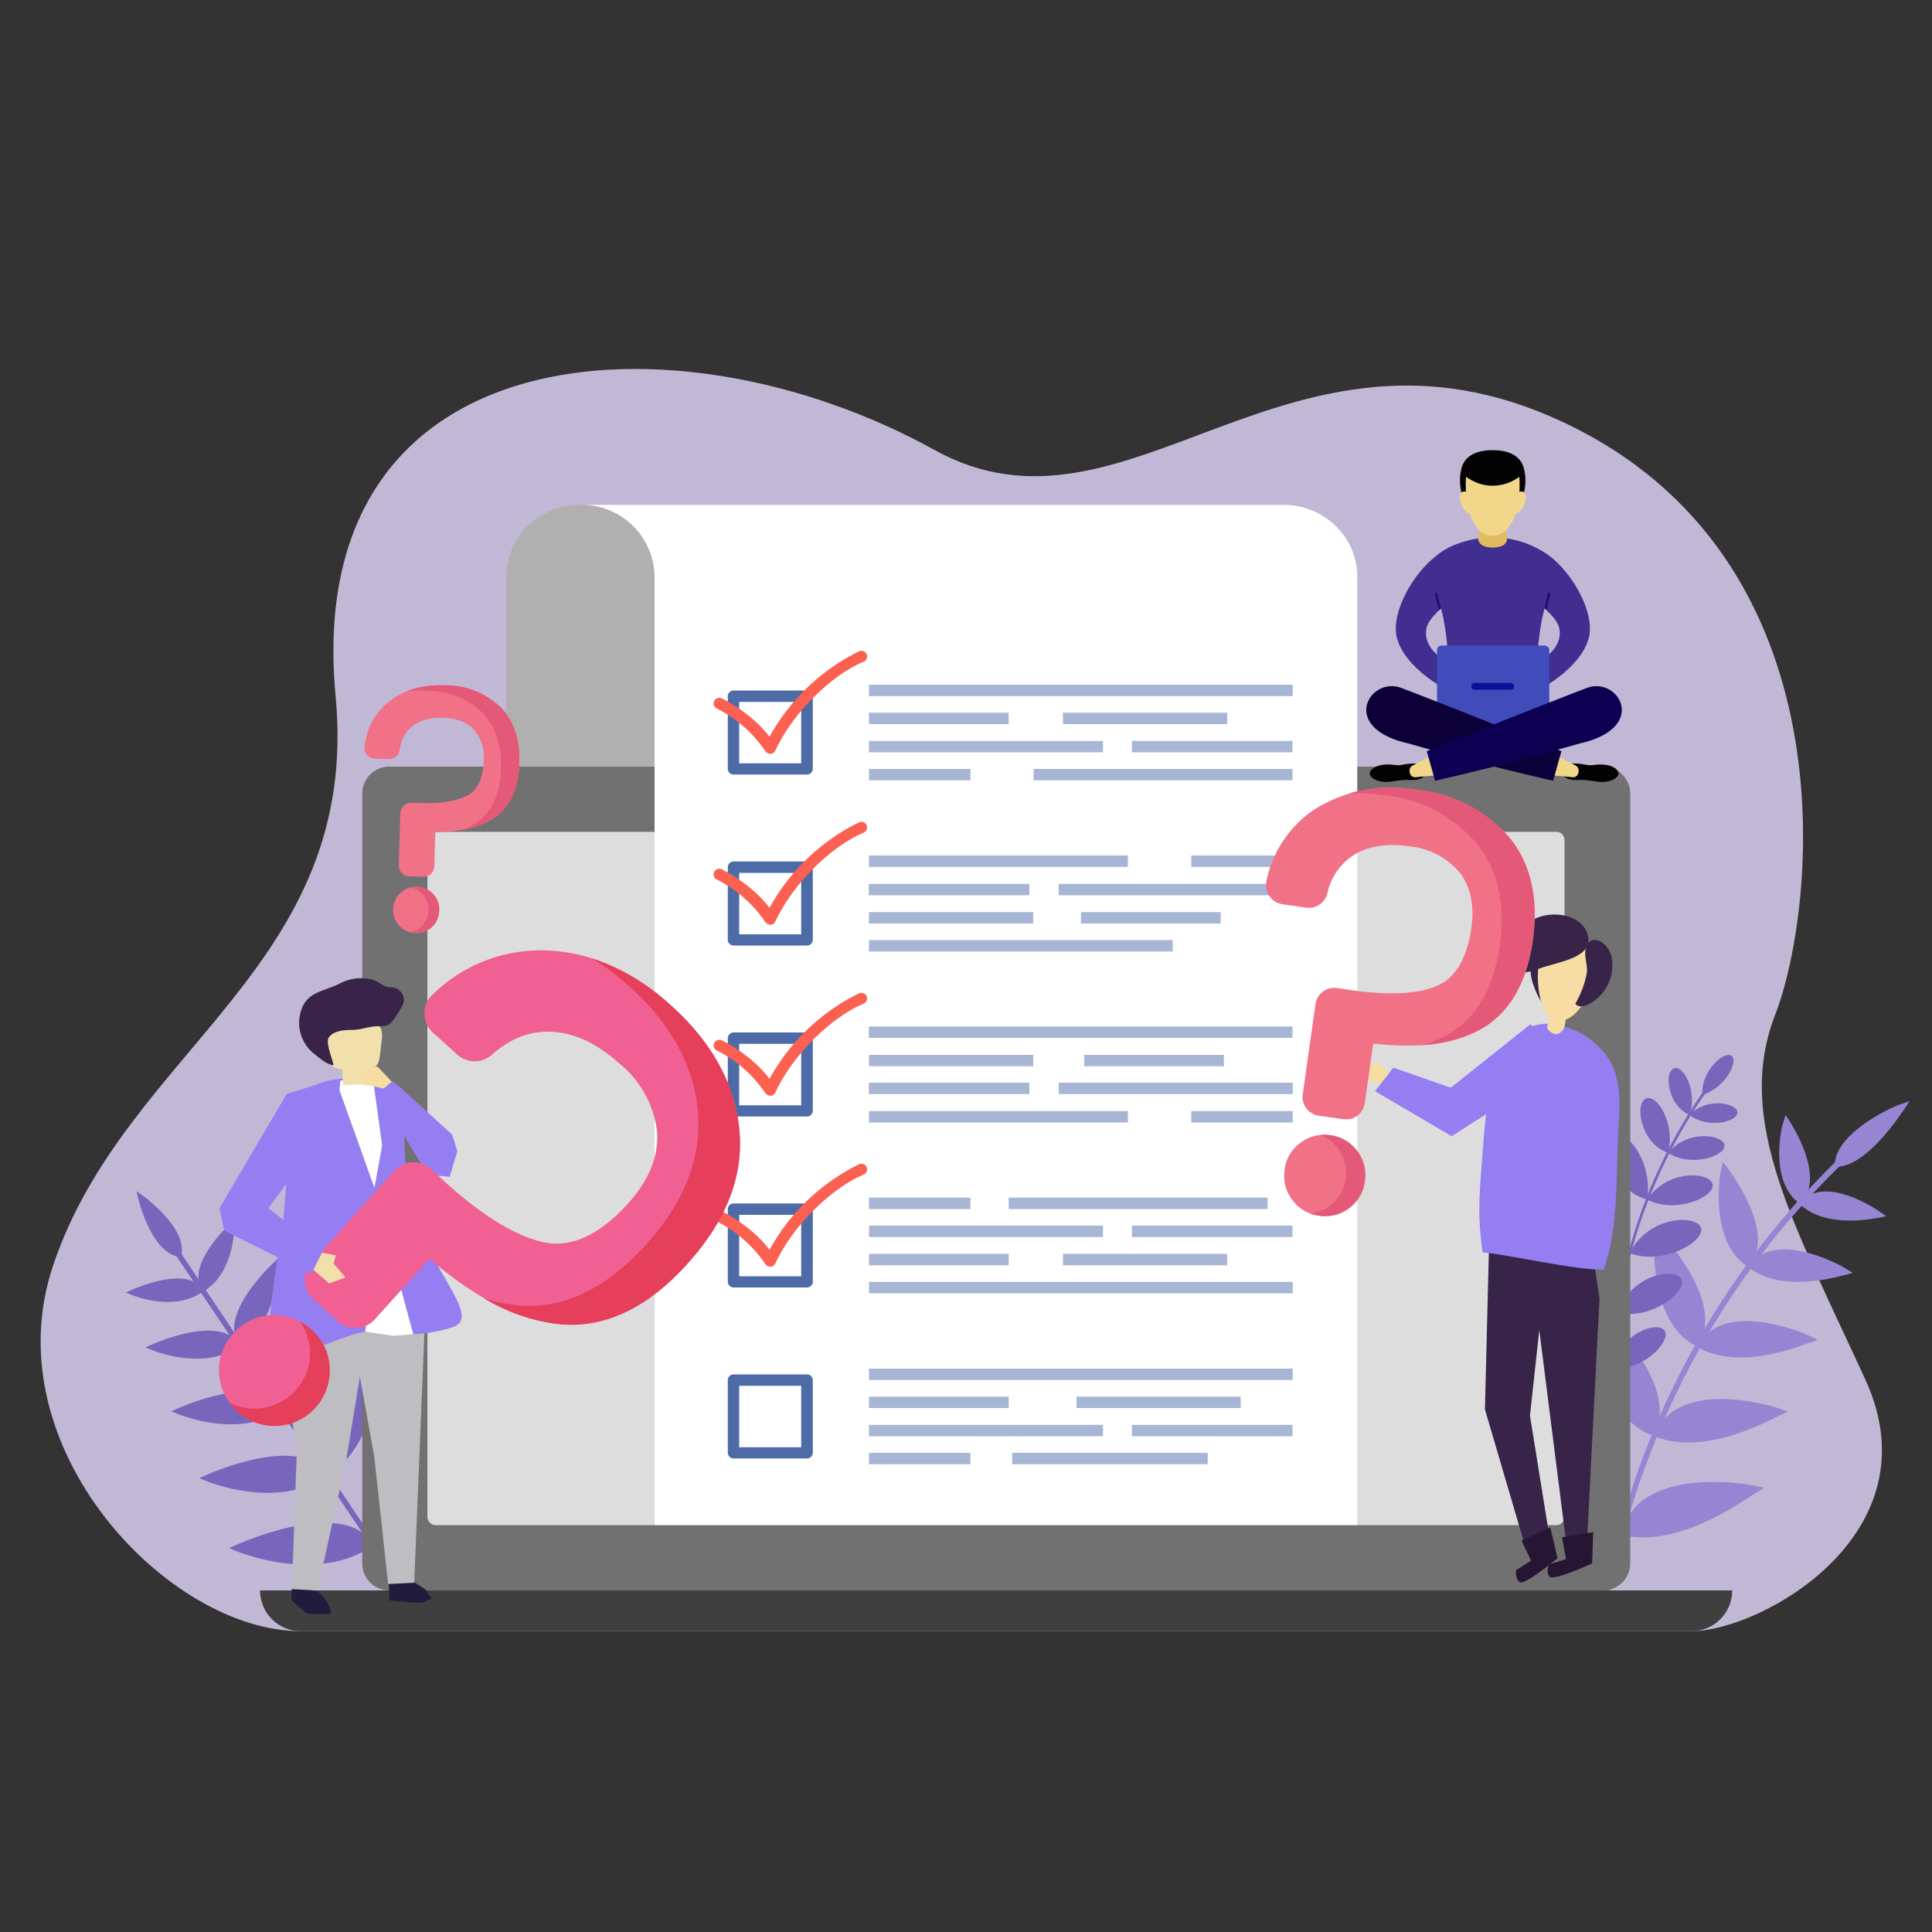 <svg version="1.0" id="Layer_1" xmlns="http://www.w3.org/2000/svg" x="0" y="0" viewBox="0 0 1000 1000" xml:space="preserve"><rect x="0" y="0" width="1000" height="1000" fill="#333333" stroke="none"/><style>.st1{fill:#9685d2}.st2{fill:#7766bc}.st4{fill:#ddd}.st6{fill:#fff}.st7{fill:#a7b6d4}.st8{fill:#4d6ca7}.st9{fill:#fc6051}.st11{fill:#402e90}.st12{fill:#030303}.st14{fill:#f2d78b}.st15{fill:#1d0c65}.st20{fill:#382449}.st21{fill:#261633}.st22{fill:#f7dda3}.st23{fill:#957ef1}.st24{fill:#f17187}.st25{fill:#e55978}.st26{fill:#211c3e}.st27{fill:#bebdc1}.st29{fill:#f1dfac}.st30{fill:#f16093}.st31{fill:#e53f5b}
    @keyframes translate{
		0%{transform: translateY(-20px);}
		50%{transform: translateY(20px);}
		100%{transform: translateY(-20px);}
		}
    #DUDE {
		animation:translate 10000ms ease-out 0ms infinite;
	  }
    #QUESTION {
		animation:translate 3000ms ease-out 500ms infinite;
	  }
    </style><path d="M875.5 844.3c35.7 0 126.6-50.2 90.1-130s-68.1-134.1-46.8-189c21.3-54.8 40.8-236.9-110.6-307.2-142.3-66.1-224.4 70.2-324.5 14.8-133.7-74-327.7-60.8-310 127.3C187 500.6 64.8 542.7 27.3 655.6c-31 93.4 59.5 188.7 128.4 188.7h719.8z" opacity=".8" fill="#e4d9ff"/><path class="st1" d="M952.4 603.4l-2.2-2.2a422.2 422.2 0 00-119.5 223.5l2.6.5a419.5 419.5 0 01119.1-221.8z"/><path class="st1" d="M949.7 602.4l-.1 1.6 1.6-.1c16.4-1 33.5-28.9 34.7-30.1l2.5-3.9-4.4 1.6c-1.3 0-33.3 13.5-34.3 30.9zM839.4 792.7l-.5 1.7 1.3.3c31.8 7 67.9-22.6 70-22.7l2.8-1.9-3.1-.7c-2-.8-60.6-12.2-70.5 23.3zM856.9 741.8l-.7 1.6 1.3.5c27.8 10.3 63-11.7 64.8-11.7l3-1.6-3.1-1.1c-1.8-1-52.9-17.3-65.3 12.3zM879.4 695.7l-.9 1.5 1.3.7c23.4 12.3 56.2-3.3 57.8-3.2l3.2-1.3-3-1.4c-1.6-1-44.7-20.2-58.4 3.7zM906 654.6l-1 1.4 1.2.9c18.8 13 48.1 2.8 49.4 2.9l3.4-1-3-1.8c-1.2-1-36.3-21.1-50-2.4zM932.6 621.8l-1.2 1.3 1.1 1c14.4 12.3 39.1 6.1 40.2 6.2l3.6-.8-2.9-2c-.9-.8-28.2-19.6-40.8-5.7z"/><path class="st1" d="M799.3 724.9l-2.6-1.9.3 4.2c-.7 2.9 7.5 59.3 40.7 66.8l1.3.3.5-1.7c9.5-32.7-37.9-65.7-40.2-67.7zM827.6 678.1l-2.5-2.2-.1 4.2c-.8 2.5 1.1 52 29.9 62.7l1.3.5.7-1.6c11.9-27.5-27.5-61.7-29.3-63.6zM859.5 637.9l-2.3-2.5-.5 4.1c-.8 2-3.5 44.2 20.6 56.9l1.3.7.9-1.5c13-22.4-18.6-55.9-20-57.7zM893.9 604.1l-2.1-2.7-.9 4c-.7 1.6-6.4 36.3 12.9 49.7l1.2.9 1-1.4c13.2-17.7-11.1-48.9-12.1-50.5zM926.1 580l-1.9-2.9-1.2 3.9c-.6 1.2-7.4 28.6 7.3 41.1l1.1 1 1.2-1.3c12.2-13.3-5.7-40.5-6.5-41.8z"/><g><path class="st2" d="M882.7 565.9l-1.2-.8A266.2 266.2 0 00834 725.7h1.3a265 265 0 0147.4-159.8z"/><path class="st2" d="M896.4 546.6c-3.6-3.2-16.3 7.8-15.2 20.1 11.5-3.4 18.7-17 15.2-20.1zM874.4 577.1c9.5 7.4 24.8 3.5 24.9-1.2.2-4.8-15.5-8.4-24.9 1.2zM863.4 596.7c11.8 7.7 29.4 1.7 29.2-3.7-.2-5.7-19-8.7-29.2 3.7zM834.6 707.9c15 2.3 29.8-13 27.3-18.6-2.5-6.1-22.9-.3-27.3 18.6zM852.6 620.9c14.7 7.6 34.7-1.3 33.9-7.6-.7-6.7-23.3-8.6-33.9 7.6zM837.2 679.3c16.8 4.4 35.4-10.3 33.3-16.7-2.1-7-26-3.6-33.3 16.7zM843.5 648.6c17.2 6.6 38.5-5.8 37-12.7-1.4-7.4-27-7.2-37 12.7z"/><path class="st2" d="M866.3 553c-5.1 2.4-3 19.3 8.2 24.1 4.3-12.3-3.3-26.3-8.2-24.1zM851.7 568.7c-5.9 3.4-2 23.5 11.7 28 4-15-5.9-31.1-11.7-28zM810.7 683c-4.4 6.7 8.5 27.1 24 24.9-2.9-18.4-19.6-31.2-24-24.9zM836.1 588.6c-6.6 4.8 0 28.7 16.5 32.2 3-18.3-10-36.5-16.5-32.2zM813 648.5c-5.9 6.9 6.4 31.3 24.2 30.8-1-20.6-18.4-37.2-24.2-30.8zM821.6 613.7c-7 6.4 3 33 21.9 34.8 1.3-21.1-15-40.6-21.9-34.8z"/></g><g><path transform="rotate(-33.9 150 735)" class="st2" d="M148.6 631.7h2.8v206.4h-2.8z"/><path class="st2" d="M70.6 616.6l.9 3.6c.3 1.1 6.6 27.5 20.7 30.3l1.4.3.3-1.4c2.8-14.1-19.3-30-20.2-30.7l-3.1-2.1zM192.8 798.6l.8 1.2 1.2-.8c28.9-19.4 28.7-63 28.7-64.9v-3.2l-2.3 2.2c-1.9 1.7-44.3 41.9-28.4 65.5zM168.6 762.7l.8 1.2 1.2-.8c25.3-17 25.2-55.3 25.2-56.9V703l-2.3 2.2c-1.7 1.4-38.8 36.7-24.9 57.5zM145.5 728.3l.8 1.2 1.2-.8c21.8-14.6 21.7-47.5 21.7-48.9v-3.2l-2.3 2.2c-1.4 1.2-33.4 31.5-21.4 49.5zM123.5 695.4l.8 1.2 1.2-.8c18.3-12.3 18.2-39.8 18.2-41v-3.2l-2.3 2.2c-1.3 1.1-28.1 26.5-17.9 41.6zM104.6 667.2l.8 1.2 1.2-.8c14.7-9.9 14.7-32.1 14.7-33v-3.2l-2.3 2.2c-1.1.8-22.7 21.3-14.4 33.6zM121.4 800l-2.9 1.3 2.9 1.2c1.7.7 42 17.4 70.9-2l1.2-.8-.8-1.2c-15.8-23.5-69 .5-71.3 1.5z"/><path class="st2" d="M106 763.8l-2.9 1.3 2.9 1.2c1.5.6 36.9 15.2 62.2-1.8l1.2-.8-.8-1.2c-14-20.6-60.6.4-62.6 1.3zM91.6 729.2l-2.9 1.3 2.9 1.2c1.3.5 31.7 13.1 53.5-1.5l1.2-.8-.8-1.2c-12-17.9-52.2.2-53.9 1zM78.2 696.1l-2.9 1.3 2.9 1.2c1.1.5 26.5 11 44.8-1.3l1.2-.8-.8-1.2c-10.1-15-43.7.2-45.2.8zM68 667.7l-2.9 1.3 2.9 1.2c.9.4 21.4 8.8 36.1-1.1l1.2-.8-.8-1.2c-8.2-12.2-35.3.1-36.5.6z"/></g><path d="M829.7 823.2H201.5a14 14 0 01-14-14V410.8a14 14 0 0114-14h628.3a14 14 0 0114 14v398.4a14 14 0 01-14.1 14z" fill="#717171"/><path class="st4" d="M805.6 789.4H225.5a4 4 0 01-3.2-1.5c-.6-.7-1-1.7-1-2.8V434.9c0-1.2.5-2.2 1.2-3a4 4 0 013-1.2h580.1c1.2 0 2.2.5 3 1.2a4 4 0 011.2 3v350.2c0 1.2-.5 2.2-1.2 3a4 4 0 01-3 1.3z"/><g><path class="st4" d="M805.6 430.6H225.5c-1.2 0-2.2.5-3 1.2a4 4 0 00-1.2 3V785c0 1 .4 2 1 2.8l.2.2 586.1-356.2a4.3 4.3 0 00-3-1.2z"/></g><g><path d="M321.6 261.3h-21.2a37.7 37.7 0 00-38.4 37v98.4h86.9v-98.4l-27.3-37z" fill="#b0b0b0"/><path class="st6" d="M664.1 261.3H300.4a37.7 37.7 0 0138.4 37v491h363.7v-491c0-20.4-17.2-37-38.4-37z"/><path class="st7" d="M550.2 368.9h85v5.9h-85z"/><path class="st8" d="M417.7 400.9h-38a3 3 0 01-3-2.9v-37.7a3 3 0 013-2.9h38a3 3 0 013 2.9V398a3 3 0 01-3 2.9zm-35.1-5.8h32.1v-31.8h-32.1v31.8z"/><path class="st9" d="M398.6 390.1c-1.1 0-2-.6-2.6-1.5a66.2 66.2 0 00-25-21.9 2.8 2.8 0 01-1.3-3.9c.7-1.5 2.5-2 4-1.3.7.3 15.5 7.7 24.6 19.9a106.6 106.6 0 0146.4-44.3 3 3 0 013.9 1.6 3 3 0 01-1.6 3.8c-14.6 6-35.5 24.2-45.7 46a3 3 0 01-2.6 1.7l-.1-.1z"/><path class="st7" d="M449.8 354.4h219.3v5.9H449.8zM449.8 368.9h72.3v5.9h-72.3zM449.8 383.5h121.1v5.9H449.8zM585.9 383.5H669v5.9h-83.1zM449.8 398h52.5v5.9h-52.5zM535 398h134v5.9H535z"/><g><path class="st8" d="M417.7 489.4h-38a3 3 0 01-3-2.9v-37.7a3 3 0 013-2.9h38a3 3 0 013 2.9v37.7a3 3 0 01-3 2.9zm-35.1-5.8h32.1v-31.8h-32.1v31.8z"/><path class="st9" d="M398.6 478.6c-1.1 0-2-.6-2.6-1.5a66.2 66.2 0 00-25-21.9 2.8 2.8 0 01-1.3-3.9c.7-1.5 2.5-2 4-1.3.7.3 15.5 7.7 24.6 19.9a106.6 106.6 0 0146.4-44.3 3 3 0 013.9 1.6 3 3 0 01-1.6 3.8c-14.6 6-35.5 24.2-45.7 46a3 3 0 01-2.6 1.7l-.1-.1z"/><g><path transform="rotate(-180 528.4 489.5)" class="st7" d="M449.8 486.5H607v5.9H449.8z"/><path transform="rotate(-180 595.6 475)" class="st7" d="M559.4 472h72.3v5.9h-72.3z"/><path transform="rotate(-180 492.3 475)" class="st7" d="M449.8 472h85v5.9h-85z"/><path transform="rotate(-180 608.5 460.4)" class="st7" d="M547.9 457.4H669v5.9H547.9z"/><path transform="rotate(-180 491.3 460.4)" class="st7" d="M449.8 457.4h83.1v5.9h-83.1z"/><path transform="rotate(-180 642.8 445.8)" class="st7" d="M616.5 442.9H669v5.9h-52.5z"/><path transform="rotate(-180 516.8 445.8)" class="st7" d="M449.8 442.9h134v5.9h-134z"/></g></g><g><path class="st8" d="M417.7 577.9h-38a3 3 0 01-3-2.9v-37.7a3 3 0 013-2.9h38a3 3 0 013 2.9V575a3 3 0 01-3 2.9zm-35.1-5.8h32.1v-31.8h-32.1v31.8z"/><path class="st9" d="M398.6 567.1c-1.1 0-2-.6-2.6-1.5a66.2 66.2 0 00-25-21.9 2.8 2.8 0 01-1.3-3.9 3 3 0 014-1.3c.7.3 15.5 7.7 24.6 19.9a106.6 106.6 0 0146.4-44.3 3 3 0 013.9 1.6 3 3 0 01-1.6 3.8c-14.6 6-35.5 24.2-45.7 46a3 3 0 01-2.6 1.7l-.1-.1z"/><g><path transform="rotate(-180 559.4 534.3)" class="st7" d="M449.8 531.4h219.3v5.9H449.8z"/><path transform="rotate(-180 597.3 548.9)" class="st7" d="M561.1 545.9h72.3v5.9h-72.3z"/><path transform="rotate(-180 492.3 548.9)" class="st7" d="M449.8 545.9h85v5.9h-85z"/><path transform="rotate(-180 608.5 563.4)" class="st7" d="M547.9 560.5H669v5.9H547.9z"/><path transform="rotate(-180 491.3 563.4)" class="st7" d="M449.8 560.5h83.1v5.9h-83.1z"/><path transform="rotate(-180 642.8 578)" class="st7" d="M616.5 575H669v5.9h-52.5z"/><path transform="rotate(-180 516.8 578)" class="st7" d="M449.8 575h134v5.9h-134z"/></g></g><g><path class="st8" d="M417.7 666.4h-38a3 3 0 01-3-2.9v-37.7a3 3 0 013-2.9h38a3 3 0 013 2.9v37.7a3 3 0 01-3 2.9zm-35.1-5.8h32.1v-31.8h-32.1v31.8z"/><path class="st9" d="M398.6 655.6c-1.1 0-2-.6-2.6-1.5a66.2 66.2 0 00-25-21.9 2.8 2.8 0 01-1.3-3.9c.7-1.5 2.5-2 4-1.3.7.3 15.5 7.7 24.6 19.9a106.6 106.6 0 0146.4-44.3 3 3 0 013.9 1.6 3 3 0 01-1.6 3.8c-14.6 6-35.5 24.2-45.7 46a3 3 0 01-2.6 1.7l-.1-.1z"/><g><path class="st7" d="M449.8 663.5h219.3v5.9H449.8zM449.8 649h72.3v5.9h-72.3zM550.2 649h85v5.9h-85zM449.8 634.4h121.1v5.9H449.8zM585.9 634.4H669v5.9h-83.1zM449.8 619.9h52.5v5.9h-52.5zM522.1 619.9h134v5.9h-134z"/></g></g><g><path class="st8" d="M417.7 754.9h-38a3 3 0 01-3-2.9v-37.7a3 3 0 013-2.9h38a3 3 0 013 2.9V752a3 3 0 01-3 2.9zm-35.1-5.8h32.1v-31.8h-32.1v31.8z"/><path class="st7" d="M449.8 708.4h219.3v5.9H449.8zM449.8 722.9h72.3v5.9h-72.3zM557.2 722.9h85v5.9h-85zM449.8 737.5h121.1v5.9H449.8zM585.9 737.5H669v5.9h-83.1zM449.8 752h52.5v5.9h-52.5zM523.9 752h101.2v5.9H523.9z"/></g></g><path d="M854.4 823.2H134.6c0 11.7 9.5 21.1 21.1 21.1h719.8c11.7 0 21.1-9.5 21.1-21.1h-42.2z" fill="#3f3f3f"/><g id="DUDE"><path class="st11" d="M822.9 327c1.4-19.6-24.5-52.8-40.7-42.8-18.7 11.5 23.3 28.3 25 41.6 1.8 13.3-16.1 19.7-26.1 24.6.7 3.9 1.9 7.9 4.1 11 15.7-4 36.6-19.6 37.7-34.4z"/><path class="st12" d="M788.8 242.7c-.9-4.1-4.4-9.7-16.2-9.7-11.8 0-15.3 5.6-16.2 9.7-3.4 13.4 6.3 25.8 6.3 25.8h19.8c.1 0 9.8-12.4 6.3-25.8z"/><path d="M779.1 269.9h-12.9s-.3 6.5-1.7 11.6c2.5 1.4 2.1 3.3 8.1 3.3s5.6-1.8 8.1-3.3c-1.3-5.1-1.6-11.6-1.6-11.6z" fill="#e0bc5f"/><path class="st14" d="M784.8 255.2l-2.2 11.9s6-1.6 7-8.4-4.8-3.5-4.8-3.5zM755.8 258.7a10 10 0 007 8.4l-2.2-11.9s-5.7-3.3-4.8 3.5z"/><path class="st14" d="M786.4 246.8a23.4 23.4 0 01-13.8 4.6c-3.9 0-8.4-.9-13.8-4.6-1.1 18.4 4.8 30.5 13.8 30.5s14.9-12.1 13.8-30.5z"/><path class="st11" d="M722.5 327c-1.4-19.6 24.5-52.8 40.7-42.8 18.7 11.5-23.3 28.3-25 41.6-1.8 13.3 16.1 19.7 26.1 24.6-.7 3.9-1.9 7.9-4.1 11-15.7-4-36.6-19.6-37.7-34.4z"/><path class="st15" d="M743.7 306.6c-.6.1-1 .8-.8 1.4l2 7.8 1.9-1.7-1.7-6.6c-.2-.7-.8-1-1.4-.9zM801.4 306.6c-.6-.1-1.2.3-1.3.9l-1.5 6.5 1.9 1.7 1.8-7.8c.1-.6-.3-1.2-.9-1.3z"/><path class="st11" d="M799.1 316.3c2.6-9.7 4.1-20.8 4.1-23.4 0-6.1-10.6-12.2-23.1-14.2 0 1.2-.6 4.7-7.5 4.7s-7.5-3.6-7.5-4.7c-12.4 1.9-24.2 8.1-24.2 14.2 0 2.6 2.6 13.7 5.3 23.4 2.4 8.9 3.7 23.4 3.7 35.2 0 14.2-5 28.3-5 28.3h55.4s-4.9-14.1-5-28.3c.1-11.8 1.4-26.3 3.8-35.2z"/><path d="M799.3 334.1h-53.1c-.7 0-1.4.3-1.8.8-.4.4-.6 1-.6 1.6v37.4c0 1.4 1.1 2.5 2.5 2.5h53.1c1.4 0 2.5-1.1 2.5-2.5v-37.4c0-.6-.2-1.2-.6-1.6-.6-.5-1.3-.8-2-.8z" fill="#424bba"/><path class="st12" d="M738.3 398.8c0 4-4.2 5.2-8.7 4.9-2.2-.1-5 .1-8.4.7-6.5 1.3-12.2-1.3-12.2-4s4.7-5.5 12.5-4.5c3.7.5 3.8-.2 7.7-.6 5.5-.4 9.1.2 9.1 3.5zM808.4 398.8c0 4 4.2 5.2 8.7 4.9 2.2-.1 5 .1 8.4.7 6.5 1.3 12.2-1.3 12.2-4s-4.7-5.5-12.5-4.5c-3.7.5-3.8-.2-7.7-.6-5.6-.4-9.1.2-9.1 3.5z"/><path class="st14" d="M815.1 396s2.3.8 2 3.4c-.4 3.1-2.9 2.9-2.9 2.9l-12.7-1.2 2.4-10.8 11.2 5.7z"/><g><path d="M729 384.8a1329 1329 0 0074.9 19.3l4.3-15.3s-66.8-26.7-83.1-32.8c-16.2-5.9-32.2 20.7 3.9 28.8z" fill="#0b0038"/></g><path class="st14" d="M731.6 396s-2.3.8-2 3.4c.4 3.1 2.9 2.9 2.9 2.9l12.7-1.2-2.4-10.8-11.2 5.7z"/><g><path d="M817.7 384.8a1329 1329 0 01-74.9 19.3l-4.3-15.3s66.8-26.7 83.1-32.8c16.1-5.9 32.1 20.7-3.9 28.8z" fill="#0d0053"/></g><path d="M782 357h-18.7c-.5 0-1-.2-1.3-.6-.3-.3-.4-.7-.4-1.2 0-.6.3-1.1.7-1.4a2 2 0 011-.3H782c.4 0 .8.2 1.1.4.4.3.6.8.6 1.4 0 .4-.2.8-.4 1.2a2 2 0 01-1.3.5z" fill="#0d0f96"/></g><g><path class="st20" d="M824.6 649.8l3.3 22.4-6.5 126.6-11-2.3-18.2-143.9z"/><path class="st20" d="M770.7 645.6l-2.1 83.9 21.3 72.5 12.4-4.7-10.4-64.6 9.6-87.9z"/><path class="st21" d="M802.4 790.6l-14.9 6.8 5 10.4-7.8 4.9s-.7 4.3 1.9 6.2c2.6 1.8 19.6-12.4 19.6-12.4l-3.8-15.9z"/><path class="st21" d="M824.6 793l-16.1 2.7 2.1 11.3-8.8 2.7s-1.8 4 .2 6.4c2.1 2.4 22.1-6.9 22.1-6.9l.5-16.2z"/><path class="st20" d="M793.3 508.7c1.2 3.7 2.8 7.3 4.9 10.6 0-6.9 1-13.7 3-20.3.1-.5.3-1.1 0-1.5-.2-.4-.8-.6-1.2-.7-8.6-2.1-8.7 5.3-6.7 11.9z"/><g><path class="st22" d="M797.9 519.4c.9 2.8 2.4 6 5.3 7.7 3.4 2 7.1 1 9.7-.6 8.5-5.1 23.2-33.5 1.1-40.4-20.1-6.3-19.7 21.6-16.1 33.3z"/><path class="st20" d="M815.4 519.5c1.3 2 4.3 1.5 6.5.5a22.9 22.9 0 0012.4-24.1c-1.4-8-11.3-14.2-13.6-4.4-.8 3.5 1.2 8.4.6 12.2a49.5 49.5 0 01-5.9 15.8z"/><path class="st20" d="M793.8 475.9c-10.1 5.6-14.6 17.9-23.8 24.8 8.3 3.8 18.1 4 26.6.7 8.3-3.3 28-5.3 25.4-16.8-2.6-11.8-19.4-13.6-28.2-8.7z"/></g><g><path class="st23" d="M832.9 548.4c5.8 10 5.7 21.4 5 32.2-1.8 24.6.5 53.1-7.9 76.6-16 0-46.7-7.4-62.6-9-3.1-21.4-1.3-33.9.5-58.1.9-11.9 2.7-27.9 6.9-39.3 3.5-9.3 12.7-21.3 26.6-20.9a41 41 0 0131.5 18.5z"/></g><path class="st22" d="M806.9 534.9c-1.5.6-3.2.4-5-1.3-1.5-1.4-1-1.9-.7-4 .5-3.1 1.3-6.2 1.9-9.3l8.6 1.8-1.9 9a5.4 5.4 0 01-2.9 3.8z"/><g><path class="st22" d="M720.7 557.1l-6.7-6.6-10.6.2-1.2 5.4 16 6.9z"/></g><g><path class="st23" d="M799.8 537.1l-7.7-6.9-41.2 32.8-29.7-10.4-9.5 12.2 39.7 23.3 41.9-26.9z"/></g></g><g><path class="st24" d="M688.6 587.6c-5.8-.8-11 .5-15.6 4a20 20 0 00-8.1 13.9c-.8 5.8.5 11 4 15.6a20 20 0 0013.9 8.1 20 20 0 0015.6-3.9 20 20 0 008.1-13.9c.8-5.8-.5-11-4-15.6a20.2 20.2 0 00-13.9-8.2z"/><path class="st25" d="M702.4 595.7a20 20 0 00-13.9-8.1c-1.9-.3-3.7-.3-5.4-.1 3.8 1.3 6.9 3.7 9.4 7 3.4 4.6 4.8 9.8 4 15.6a20.3 20.3 0 01-8.1 13.9 20 20 0 01-9 3.9l-1.2.2a21.8 21.8 0 0011 1.1 20 20 0 009-3.9 20 20 0 008.1-13.9c.9-5.9-.4-11.1-3.9-15.7z"/><path class="st24" d="M781.3 433.6a72.8 72.8 0 00-48-24.8 74.4 74.4 0 00-53.3 10.4 58.9 58.9 0 00-24.5 36.8 10 10 0 008.2 12l12.4 1.8c4.9.7 9.6-2.4 10.9-7.3a31.4 31.4 0 0112.6-19.2c7.6-5.2 17.5-7 29.4-5.3a39.1 39.1 0 0126.5 13.6c5.7 7.3 7.7 17 6.1 28.6-2.3 16.1-8.4 26.3-18.3 30.3-10.4 4.2-25.8 4.8-45.9 1.7l-5.4-.8a9.8 9.8 0 00-11.1 8.3l-6.6 46.7c-.4 2.6.3 5.2 1.9 7.3a10 10 0 006.5 3.8l12.6 1.8h3c4.1-.7 7.5-4 8.1-8.3l4.3-30.2c.1-.4.4-.6.8-.6 23.5 2.7 42.2 0 55.7-7.9 14.3-8.4 23.1-23.7 26.2-45.5 3-21.7-1-39.6-12.1-53.2z"/><path class="st25" d="M781.3 433.6a72.8 72.8 0 00-48-24.8 83.3 83.3 0 00-35.2 1.9c5.8-.3 11.8 0 18.1.9a72.6 72.6 0 0148 24.8c11.1 13.6 15.1 31.5 12 53.2-3.1 21.8-11.9 37.1-26.2 45.5a58 58 0 01-13.9 5.8 69.8 69.8 0 0031-8.6c14.3-8.4 23.1-23.7 26.2-45.5 3.1-21.7-.9-39.6-12-53.2z"/></g><g><path class="st26" d="M210.9 816.7l9.3 6 3.2 4.7s-3.3 1.7-5.2 2.1c-1.9.5-16.6-1.1-16.6-1.1l-.4-8.6 9.7-3.1zM164.3 823.3l4.6 5.2s3.7 7 1.9 6.9c-1.9-.1-12.1.4-12.8-.7-.7-1.2-6.1-5.3-6.8-6-.7-.8 0-7.4 0-7.4l13.1 2z"/><path class="st27" d="M190.7 685.9l-11.6 70.4-14.8 67-13.2-.8 2.5-70.7s-9.5-65-9.5-84.2l46.6 18.3z"/><path class="st27" d="M219.7 689.3l-5.3 129.9-13.5.7-7.2-66-10.5-58.3 28-36z"/><path fill="none" d="M151 577.5z"/><path class="st23" d="M212.6 621c-7.1-34.5 1.9-51.2-13.6-60.8 0 0-25.3-7-41.4 4.6l-.7.5-5.9 12.2-4.4 54.6s-12.4 71.7-5.8 72.3c7.5.7 41.8-15.3 48.3-15 6.5.4 26.5 3.9 45.3-2.5 16.1-5.4-14.7-31.4-21.8-65.9z"/><path class="st6" d="M181.1 559.1l-4.9.2-.5 5 18.1 50.5 4-21.9-4.4-31.8zM196 634.3l-7 55 14.7 2.1 10.2-.8-12.9-47.8z"/><g><path class="st29" d="M187.8 561.3l-10.1.4c-.4-2.7-.6-5.4-.6-8-2.9-.6-6.3-1.6-7.2-4.4-.3-.9-.3-1.8-.2-2.8.1-3.9-1-7.8.4-11.6.4-1.3.1-2.7.6-3.9 1-2.1 3.3-3.3 5.5-4.1a21 21 0 0117.3 1.7c1.3.8 2.6 1.9 3.4 3.3 1.1 2.2.9 4.8.6 7.2l-.8 6.8c-.3 2.6-.9 5.6-3.1 6.8-1.2.7-2.7.7-3.8 1.6-1.9 1.7-1.2 4.7-2 7z"/><path class="st20" d="M202.3 511.1l-2.3-.4c-2.5-.9-4.4-2.8-7.1-3.6A23.6 23.6 0 00176 509c-4.7 2.5-11.4 3.8-15.5 7a14 14 0 00-3.9 5.1 20.4 20.4 0 006.6 24.8c2.7 2.2 6 5 9.4 5.5-.3-2.9-4.3-11.7-2.4-14.4 2.5-3.6 8-3.9 11.9-3.9 4.7 0 8.4-1.8 13.1-1.9 2.4-.1 5.1.2 6.8-1.5 2-1.9 5.9-7.9 6.8-10.5.7-2.2-.1-4.8-1.9-6.4-1.5-1.5-3-1.6-4.6-1.7z"/></g><g><path class="st23" d="M234 587.2l-30.7-27.8-7.4 6.2 25.4 42.4 11.5 1.1s3.3-11.8 4-13l-2.8-8.9z"/></g><g><path class="st30" d="M161.1 688.1a27.7 27.7 0 00-20.6-7.4c-7.8.4-14.4 3.6-19.7 9.5a27.7 27.7 0 00-7.4 20.6c.4 7.8 3.6 14.4 9.5 19.7a28 28 0 0040.3-2.1 27.7 27.7 0 007.4-20.6 27.5 27.5 0 00-9.5-19.7z"/><path class="st31" d="M170.6 707.8a27.5 27.5 0 00-9.5-19.7 29.6 29.6 0 00-6-4.2c3.2 4.4 5 9.4 5.3 15.1.4 7.8-2.1 14.7-7.4 20.6a28.6 28.6 0 01-32.8 7.1l-1.5-.7a30.1 30.1 0 0011.7 9.6 28.6 28.6 0 0040.2-27.8z"/><path class="st30" d="M382.7 585c-2.2-23.6-14-45.3-35.2-64.4-21.2-19.1-44.1-28.8-68-28.7a79.9 79.9 0 00-55.6 22.9 13 13 0 00-4.2 9.9c0 3.7 1.6 7.3 4.4 9.8l12.6 11.4c5 4.5 12.7 4.6 17.8.1 9-8 18.4-11.9 28.8-12 12.5-.1 25 5.4 37.2 16.4a53.3 53.3 0 0119.6 35.5c.8 12.6-4.2 25-14.9 36.9-14.8 16.4-29.5 23.2-43.6 20.2-14.9-3.1-32.7-14.2-53.1-32.9L223 605a13.3 13.3 0 00-18.8 1l-43 47.6a13 13 0 00-3.4 9.6 13 13 0 004.4 9.2L175 684a13.4 13.4 0 0018.9-1l27.8-30.8c.3-.4.9-.4 1.3-.1 24.5 20.9 47.6 32.2 68.8 33.4 22.5 1.4 44.1-9.2 64.1-31.5 20-22.1 29-45.3 26.8-69z"/><path class="st31" d="M382.7 585c-2.2-23.6-14-45.3-35.2-64.4a111.2 111.2 0 00-41.2-24.6c6.7 4 13.3 9 19.7 14.8 21.2 19.1 33.1 40.8 35.2 64.4 2.2 23.7-6.9 47-26.9 69.1-20.1 22.2-41.6 32.8-64.1 31.5a77.1 77.1 0 01-20-4 95 95 0 0041.5 13.8c22.5 1.4 44.1-9.2 64.1-31.5 20.1-22.2 29.1-45.4 26.9-69.1z"/></g><g><path class="st23" d="M162.9 561.7l-14.5 4.5-34.8 59.2 2.4 11.5 45 22.5 6.4-12.2-28.5-21.8 17.4-23.7 6.7-37.9z"/></g><g><path class="st22" d="M202.8 559.9l-7.4-7.9-7.1 2-2 7.1 6.3 1.1 6 1.2z"/></g><g><path class="st29" d="M166.7 648.4l7.1 1.4-1.1 4.2 6.1 7.2-8.4 3.1-8.2-7.1z"/></g></g><g id="QUESTION"><path class="st24" d="M215.8 459a11.8 11.8 0 00-12.3 11.6 11.8 11.8 0 0011.6 12.3c1.3 0 2.6-.1 3.7-.4 1.8-.5 3.4-1.4 4.8-2.8 2.4-2.2 3.6-5.1 3.7-8.4a11.8 11.8 0 00-11.5-12.3z"/><path class="st25" d="M224.2 462.7a11.5 11.5 0 00-8.4-3.7c-1.1 0-2.1.1-3.1.3a11.8 11.8 0 019 12 12 12 0 01-8.5 11.2l-.7.2a14.5 14.5 0 006.3-.1c1.8-.5 3.4-1.4 4.8-2.8 2.4-2.2 3.6-5.1 3.7-8.4a11 11 0 00-3.1-8.7z"/><path class="st24" d="M258.7 365.7a41 41 0 00-28.8-11c-12-.4-21.9 2.8-29.6 9.3a33.9 33.9 0 00-11.6 22.5c-.2 1.6.3 3.1 1.3 4.3 1 1.2 2.5 1.9 4.1 1.9l7.1.2c2.9.1 5.3-2 5.7-4.8.7-5 2.7-8.8 5.9-11.7 4-3.4 9.5-5.1 16.4-4.9 6.9.2 12.2 2.2 15.9 6a21 21 0 015.3 15.9c-.3 9.3-3.1 15.4-8.4 18.3-5.6 3-14.3 4.4-25.9 3.9l-3.1-.1a5.6 5.6 0 00-5.8 5.4l-.8 26.9c0 1.5.5 2.9 1.5 4s2.4 1.7 3.9 1.8l7.2.2 1.7-.2c2.3-.6 4-2.7 4.1-5.2l.5-17.4c0-.2.2-.4.4-.4 13.5 0 24-2.7 31.1-8 7.6-5.7 11.6-15 12-27.5.5-12.5-3-22.4-10.1-29.4z"/><path class="st25" d="M258.7 365.7a41 41 0 00-28.8-11c-7.4-.2-14.1.9-19.9 3.3 3.3-.5 6.7-.7 10.3-.6 12 .4 21.7 4.1 28.8 11 7.1 7 10.6 16.9 10.2 29.4-.4 12.6-4.4 21.8-12 27.5-2.2 1.6-4.7 3-7.5 4.2a40.5 40.5 0 0017-6.9c7.6-5.7 11.6-15 12-27.5.5-12.5-3-22.4-10.1-29.4z"/></g></svg>